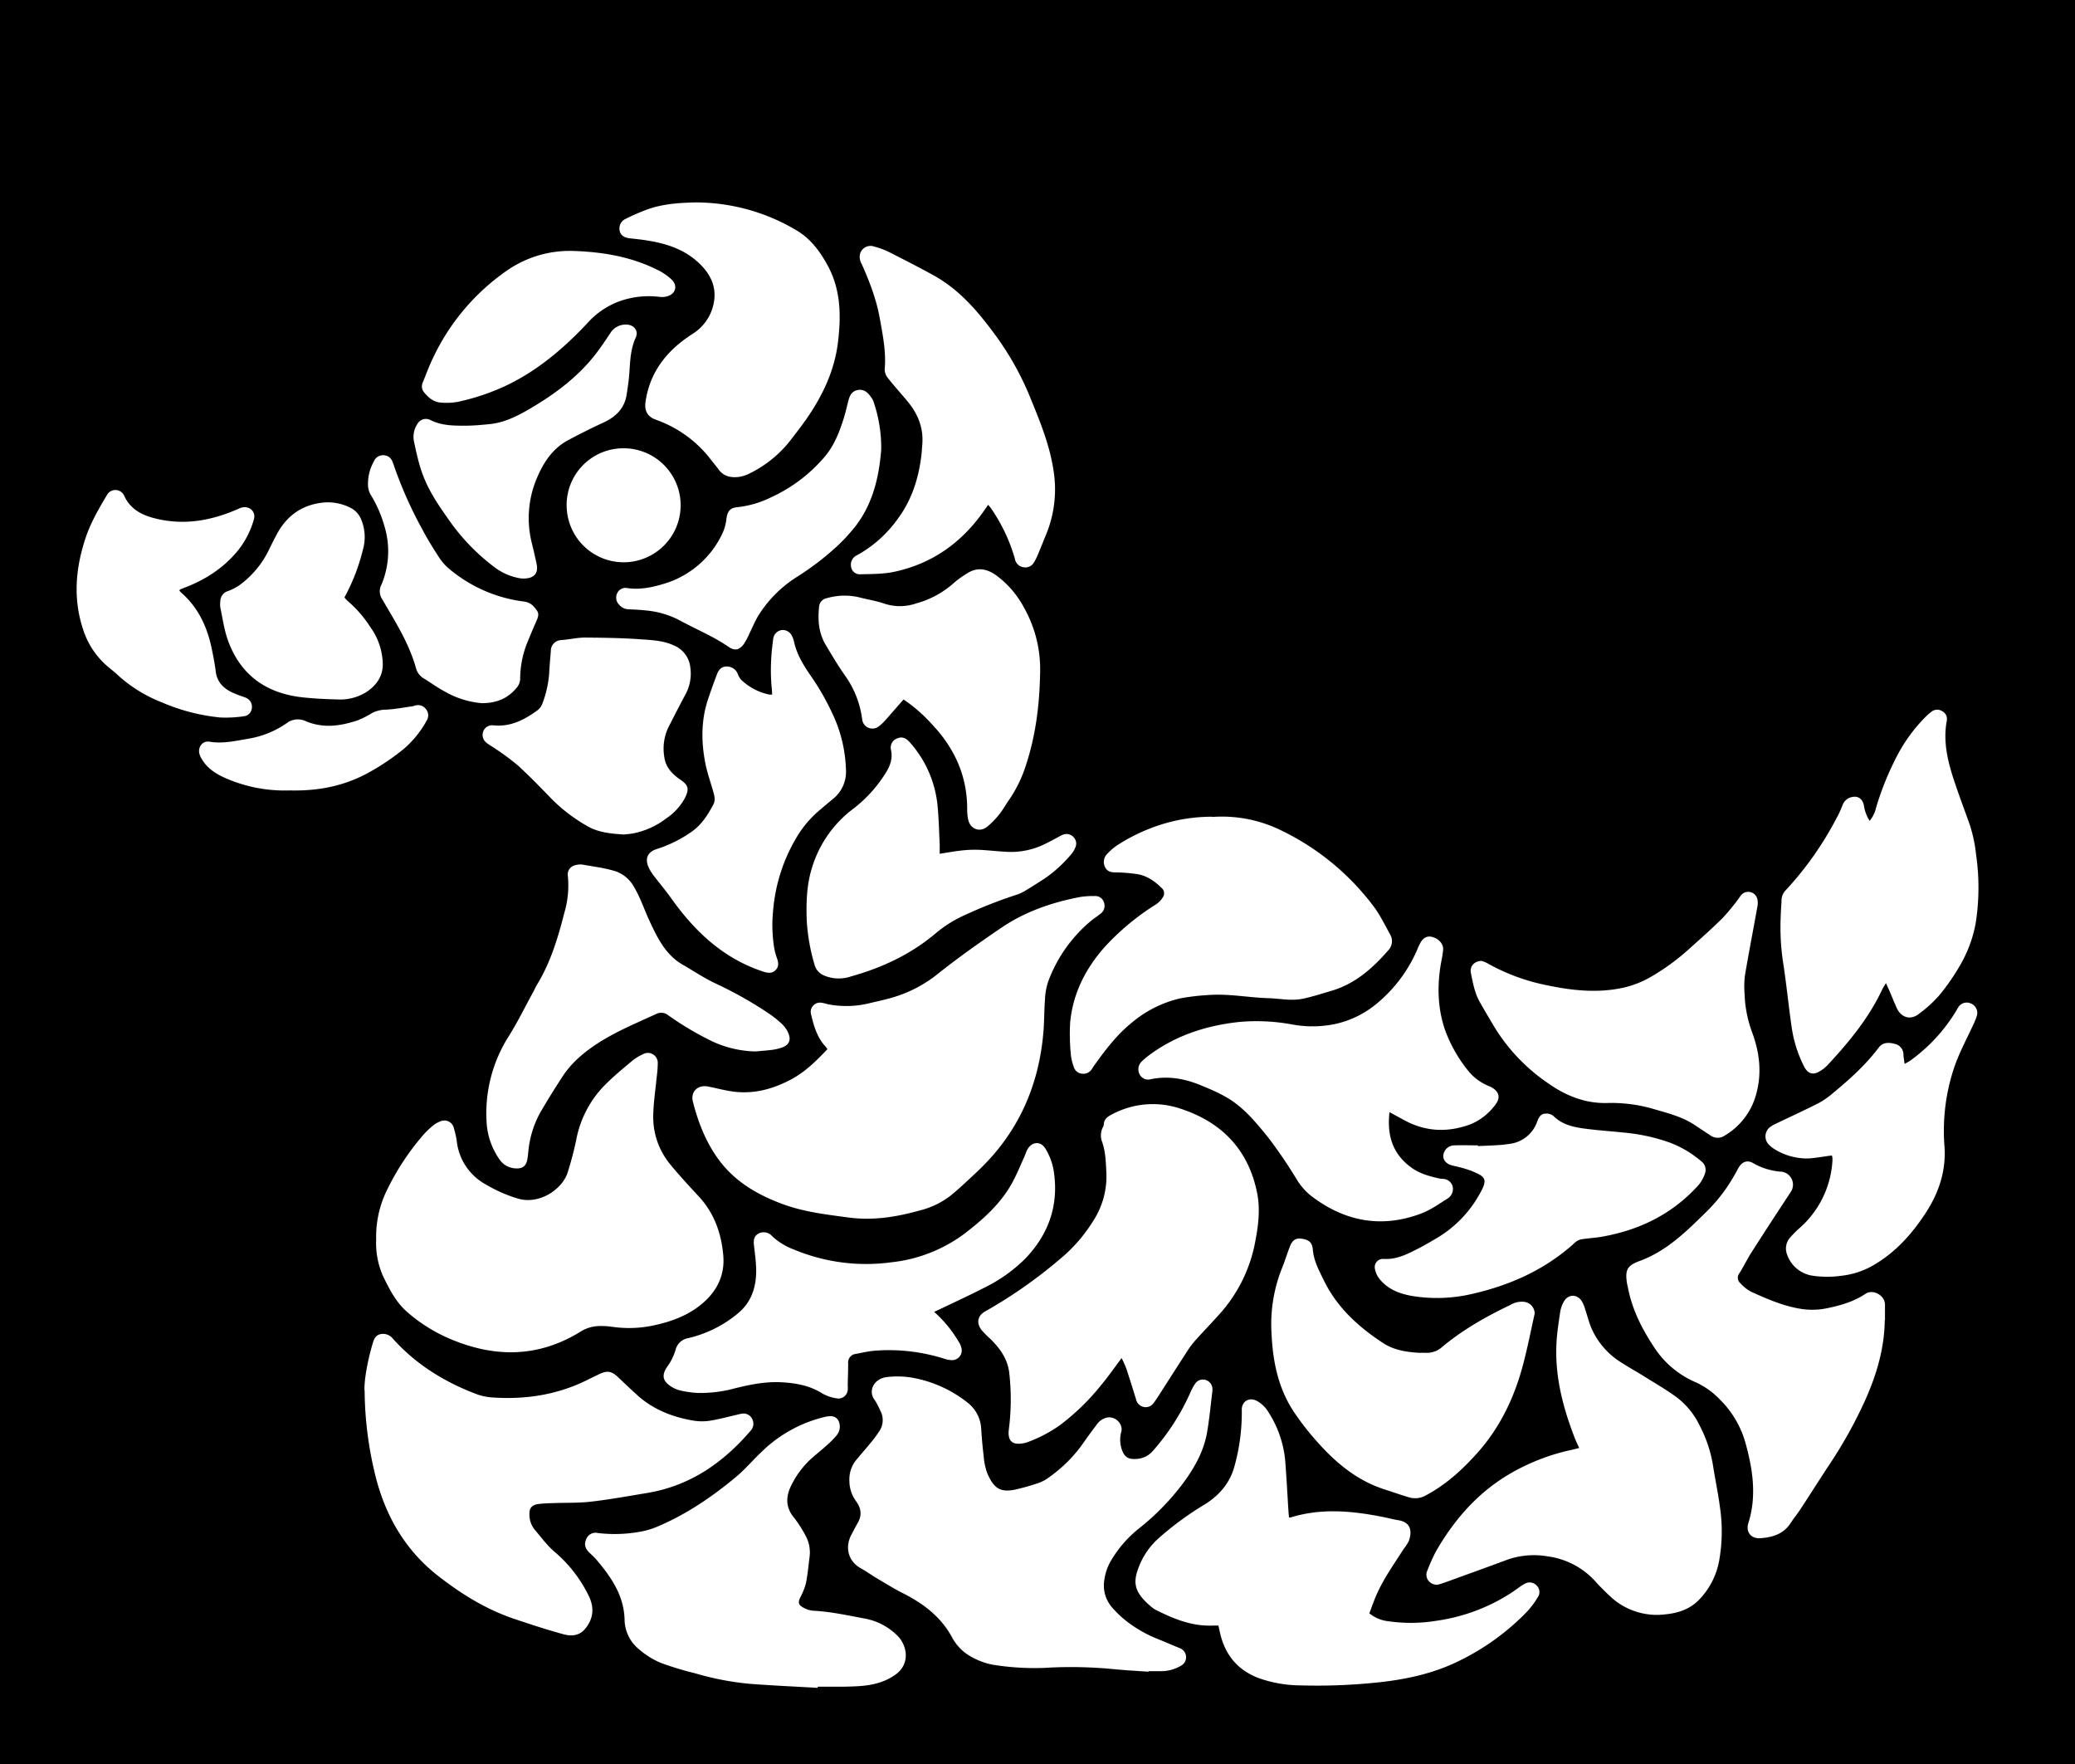 <svg id="Layer_1" data-name="Layer 1" xmlns="http://www.w3.org/2000/svg" viewBox="0 0 720 612"><defs><style>.cls-1{fill:none;stroke:#000;stroke-miterlimit:10;stroke-width:0.01px;}</style></defs><path d="M.48,612.48V.48h720v612Zm287.1-248c-3.8,4-7.67,7.85-12.51,10.44-6.25,3.35-12.91,5.2-20.07,4.28-3-.38-5.94-1.22-8.91-1.78-3.53-.67-6.07,1.84-5.18,5.32,1.82,7.09,4.44,13.85,8.77,19.83,5.67,7.82,13.6,12.43,22.46,15.69,7.41,2.72,15.22,3.62,23,4.65,8.27,1.1,16.42-.22,24.41-2.45a29,29,0,0,0,10.57-5c3.29-2.65,6.35-5.6,9.44-8.5,14.08-13.19,21.45-29.57,23-48.68.29-3.58.23-7.19.51-10.77a22.76,22.76,0,0,1,1.07-6.34,49.79,49.79,0,0,1,14.85-21.15c1.11-.91,2.33-1.69,3.45-2.59a3.4,3.4,0,0,0,1.1-3.88,3.1,3.1,0,0,0-3.11-2.2,30,30,0,0,0-5,.3c-9.74,1.84-19.05,5-27.3,10.57-7.73,5.24-15.39,10.64-22.68,16.48A45.56,45.56,0,0,1,308.54,347c-2.24.61-4.51,1.07-6.76,1.62a33.36,33.36,0,0,1-13.57.35c-.86-.14-1.69-.48-2.56-.58a3.22,3.22,0,0,0-3.75,4c.94,3.89,2,7.76,4.76,10.88C287,363.58,287.22,364,287.58,364.47ZM399,580.47v-.18c1.44,0,2.88,0,4.32,0a13.73,13.73,0,0,0,6.86-1.85,3.36,3.36,0,0,0-.39-6.18c-2.51-1-5-2.13-7.51-3.12A44,44,0,0,1,391.46,563a35.44,35.44,0,0,1-5.34-5.12,11.59,11.59,0,0,1-2.41-9.48,17.52,17.52,0,0,1,2.31-6.51,40.36,40.36,0,0,1,9.52-11,85.51,85.51,0,0,0,15.54-15.92c3.87-5.26,7.07-10.91,8.22-17.42.82-4.63,1.23-9.34,1.82-14a6.06,6.06,0,0,0,.06-.95,3.32,3.32,0,0,0-2.26-3.33,3.23,3.23,0,0,0-3.79,1.34,21.8,21.8,0,0,0-1.79,3.38,78.88,78.88,0,0,1-13,20.06,8,8,0,0,1-5.74,2.6c-2.69.18-4-.75-4.87-3.3a10.38,10.38,0,0,1-.17-6.14c.7-2.53-1.93-5.58-5.11-4.9a6.1,6.1,0,0,0-3.58,2.63c-1.74,2.29-3.43,4.62-5.09,7a49.11,49.11,0,0,1-11.65,11.32,12.44,12.44,0,0,1-3.16,1.67,75.18,75.18,0,0,1-8.29,2.36c-5.34,1.09-7.41-.66-9.61-5.63a22.16,22.16,0,0,1-1.27-6.06c-.39-3.17-.66-6.36-.86-9.55a12.26,12.26,0,0,0-4.79-9,43,43,0,0,0-17.87-8.35,30.88,30.88,0,0,0-9.78-.5c-4.9.45-7,5-4.41,8.15a23.59,23.59,0,0,1,1.76,3.39,6.9,6.9,0,0,1-.41,7.49,42.9,42.9,0,0,1-3.17,4.21c-1.57,1.92-3.23,3.76-4.79,5.68a10.59,10.59,0,0,0-2.27,7.15,11.92,11.92,0,0,0,2.28,7c1.78,2.42,2.17,4.91.59,7.59-.77,1.31-1.43,2.68-2.15,4-2.27,4.19-1.36,9.18,3.27,11.74,1.95,1.09,3.77,2.41,5.7,3.55,2.88,1.7,5.73,3.48,8.72,5,7.31,3.66,13.57,8.41,17.44,15.83.19.35.42.68.64,1a16.17,16.17,0,0,0,5.15,4.93,24.53,24.53,0,0,0,8.24,3.15A90.38,90.38,0,0,0,365.44,579a154.09,154.09,0,0,1,20.61.49C390.34,579.94,394.65,580.16,399,580.47Zm-268-150a28.36,28.36,0,0,0,2.5,13c2.16,4.36,4.34,8.72,8.1,12.05a55.61,55.61,0,0,0,15.83,9.8c15.42,6.33,30.38,6,44.75-3a12.62,12.62,0,0,1,6.62-1.78,25.83,25.83,0,0,1,4.3.29,40.39,40.39,0,0,0,14.54-.59c5.92-1.29,11.51-3.36,16.26-7.28,5.3-4.36,8.13-10,7.56-16.82-.64-7.7-3.14-14.81-8.57-20.64-3.32-3.57-6.63-7.16-9.73-10.92a25.78,25.78,0,0,1-6-17.53c.12-4.3.78-8.59,1.19-12.88a38.45,38.45,0,0,0,.37-4.77,3.45,3.45,0,0,0-5.22-3.14,17,17,0,0,0-3.47,2.1c-3.06,2.56-6.16,5.11-9,7.9a36.69,36.69,0,0,0-10.62,19.76,113.89,113.89,0,0,1-2.92,11.1c-1.67,5.63-9.49,11.38-17.15,9.23a50,50,0,0,1-11.39-5,19.54,19.54,0,0,1-10-15.21A28.86,28.86,0,0,0,158,392a3.39,3.39,0,0,0-4.84-2.43,8.46,8.46,0,0,0-2.46,1.44,29.05,29.05,0,0,0-3.6,3.5,87.77,87.77,0,0,0-12.84,19.89A36.61,36.61,0,0,0,131,430.51Zm-4,52.29a126.25,126.25,0,0,0,4,30.73c3.58,13.57,10.41,25.13,21.67,33.87,8.07,6.27,16.67,11.58,26.41,14.83,5.6,1.88,11.22,3.72,16.91,5.28,2.72.74,5.53.61,7.62-2,3-3.69,3.07-7.62,1-11.65A46.74,46.74,0,0,0,193.07,539c-2.72-2.28-4.87-5.25-7.19-8a8.19,8.19,0,0,1-1.68-4.92c-.14-2.25.75-3.47,3-3.78,1.73-.23,3.5-.27,5.25-.33,4.39-.17,8.81,0,13.15-.51,6.5-.75,12.95-1.93,19.41-3C239.89,516,251.4,508,261,496.79a3.53,3.53,0,0,0,.49-4,3.3,3.3,0,0,0-3.58-1.85,15.44,15.44,0,0,0-1.64.35c-3.11.71-6.2,1.56-9.34,2.07a18,18,0,0,1-5.72,0c-7.39-1.22-14.17-3.89-19.77-9-2.18-2-4.32-4-6.47-6.07-2.32-2.18-3.82-2.41-6.71-1-1.37.67-2.74,1.31-4.1,2-10.46,5.17-21.56,6.83-33.1,6a19.64,19.64,0,0,1-5.35-1.18c-11.14-4.23-21-10.34-29-19.31a4.31,4.31,0,0,0-4.11-1.47c-1.63.29-2.3,1.5-2.73,3C128,472.56,126.87,479,126.93,482.8Zm262.68-11.06a35.76,35.76,0,0,1,1.58,3.48c1.18,3.56,2.3,7.15,3.4,10.73a3.46,3.46,0,0,0,2.49,2.66,3.33,3.33,0,0,0,3.61-1.31c.68-.89,1.29-1.83,1.9-2.77,3.41-5.31,6.8-10.64,10.24-15.93a28,28,0,0,1,2.67-3.39c2.4-2.67,4.9-5.27,7.31-7.94a51.58,51.58,0,0,0,12.87-24.54c1.24-6.09,2.17-12.17.94-18.32-3-15-12.24-24.58-26.64-29.27a30,30,0,0,0-23.73,2c-1.52.77-2.75,1.62-2.84,3.5a2.32,2.32,0,0,1-.29.9,6.31,6.31,0,0,0-.3,5.13c1.2,3.38,1.29,6.9,1.47,10.4a28.26,28.26,0,0,1-4.08,16.27,54.86,54.86,0,0,1-12.51,14.42,165.6,165.6,0,0,1-25.34,17.67c-2.79,1.52-3.27,4.1-1.3,6.61a33.77,33.77,0,0,0,3.05,3.05c3.22,3.2,5.79,6.67,6.46,11.43a81.35,81.35,0,0,1-.13,20.09c-.4,3.74,1.14,5.27,4.81,4.68a8.92,8.92,0,0,0,1.62-.4,47.43,47.43,0,0,0,11.44-6A80.55,80.55,0,0,0,383,480.49C385.24,477.79,387.23,474.9,389.61,471.74Zm58.07,55.13c-.06-.62-.13-1.31-.18-2-.37-5.82-.67-11.65-1.12-17.46a37.55,37.55,0,0,0-5.76-16.86,10.84,10.84,0,0,0-4.07-4c-2.67-1.44-5.35.15-5.26,3.17a69.09,69.09,0,0,1-2.52,19.42c-1.5,5.73-5.18,10.06-10.12,13.18a109.86,109.86,0,0,0-15.87,11.56,25.93,25.93,0,0,0-6.7,9c-2.53,6-2.93,9.54,4,15.25a7.49,7.49,0,0,0,1.39.93c6.11,3.09,12.38,5.64,19.41,5.45.77,0,1.55,0,2.31,0,.25,1.14.43,2,.63,2.85,1.81,7.57,6.32,12.82,13.64,15.46a43.61,43.61,0,0,0,13.88,2.42,201.72,201.72,0,0,0,28-1.11c9-1,17.85-2.91,26.1-6.78a83.87,83.87,0,0,0,24.87-17.72,30.89,30.89,0,0,0,3.72-5,3.15,3.15,0,0,0-.38-4,3.35,3.35,0,0,0-4-.74,11.21,11.21,0,0,0-1.82,1.13c-1.18.81-2.33,1.69-3.55,2.45a64.3,64.3,0,0,1-25.7,9.39,54.31,54.31,0,0,1-16.25.15,12.69,12.69,0,0,1-6.77-2.77c.82-2.15,1.56-4.33,2.49-6.43,2.49-5.67,6.1-10.68,9.4-15.87a15.48,15.48,0,0,0,1.82-2.81c1.28-3.61.48-6.52-3.61-7.19-1.89-.31-3.75-.81-5.63-1.18-10.6-2.08-21.2-3.07-31.77.21C448.18,527,448,526.94,447.68,526.87Zm100.76-24c-1.08.26-1.92.49-2.77.67a73.09,73.09,0,0,0-21.78,8.54c-10.92,6.51-19,15.82-25.25,26.72a62.24,62.24,0,0,0-2.94,6.55,3.36,3.36,0,0,0,.56,3.8,3.54,3.54,0,0,0,4,.89c1.14-.35,2.27-.76,3.39-1.17,6.61-2.4,13.23-4.78,19.81-7.23a27.88,27.88,0,0,1,13.92-1.16,27.11,27.11,0,0,1,17.1,9.25c.27.3.53.6.82.88,1.3,1.29,2.57,2.62,3.93,3.85A23.59,23.59,0,0,0,578,560.6c4.39-.4,8.47-1.6,11.74-4.8A26.1,26.1,0,0,0,597,542a57.45,57.45,0,0,0,.25-18.87c-.61-4.75-1.65-9.44-2.36-14.18a45.94,45.94,0,0,0-4.7-14,26.94,26.94,0,0,0-8.18-9.9c-3.56-2.56-7.37-4.77-11.09-7.09-2.58-1.61-5.24-3.08-7.79-4.73a26.44,26.44,0,0,1-10.52-12.14c-.84-2.06-1.37-4.24-2.09-6.36a11.9,11.9,0,0,0-1.18-2.84c-1.76-2.63-4.92-2.43-6.34.37a10.64,10.64,0,0,0-1.12,3.14c-.53,3.63-1.12,7.27-1.32,10.92-.63,11.57,2.23,22.51,6.38,33.17C547.38,500.59,547.9,501.65,548.44,502.88Zm-127.32-219A58.37,58.37,0,0,0,402,287a63,63,0,0,0-13.56,6.54,19.41,19.41,0,0,0-3.82,3.23,3.93,3.93,0,0,0-.62,4.69c.82,1.55,2.24,1.72,3.89,1.69a55.67,55.67,0,0,1,6.43.5c3.68.38,6.55,2.28,9.14,4.83a2.43,2.43,0,0,1,.57,3.21,8,8,0,0,1-2.42,2.54,85.41,85.41,0,0,0-18,15c-6.61,7.54-10.93,16.14-11.82,26.2a73.59,73.59,0,0,0,.26,11,17.49,17.49,0,0,0,1,4.16A3.28,3.28,0,0,0,376,373a3.5,3.5,0,0,0,3.43-1.75c.22-.33.42-.68.65-1,3.87-5.39,7.86-10.72,13.07-14.92a40.16,40.16,0,0,1,16.76-8.45,75.29,75.29,0,0,1,9.74-1.17c7-.56,13.86.86,20.8,1.07,4.06.12,8.13,1.05,12.17.19,3.34-.72,6.62-1.78,9.91-2.75,8.13-2.41,14.21-7.76,19.63-14a4.57,4.57,0,0,0,.78-5.37c-1.94-3.49-3.68-7.15-6.1-10.28a87.87,87.87,0,0,0-32.9-26.52A46.55,46.55,0,0,0,421.12,283.91Zm61.49,102.54c2.06,1.11,3.79,2.07,5.55,3,7.4,3.87,15,4,22.71,1.09a20.37,20.37,0,0,0,8.37-6.65c2.12-2.65,1.23-5-1.93-6.42a18.11,18.11,0,0,1-7-4.87,49.45,49.45,0,0,1-8.47-14.67c-2.67-7.75-2.78-15.68-1.34-23.68a36.44,36.44,0,0,0,.67-4.25c.12-2.05-1.66-3.92-4-4.43-1.68-.37-3,.4-4,2.28-.36.71-.72,1.43-1,2.17a49.79,49.79,0,0,1-13.94,18.64,33.8,33.8,0,0,1-14.25,7.1,38.62,38.62,0,0,1-15.48.17,67.94,67.94,0,0,0-17.9-.84c-11.26,1.19-21.72,4.48-31,11.22a24.66,24.66,0,0,0-2.95,2.44,3.78,3.78,0,0,0-.78,4.61,3.33,3.33,0,0,0,3.91,1.61c6-1.22,11.73-.19,17.33,2.13,4.15,1.71,8.3,3.47,11.89,6.15,4.5,3.36,8.05,7.72,11.57,12.09a164.92,164.92,0,0,1,9.82,14.47,21.82,21.82,0,0,0,4.66,5.41c11.65,9.06,24.53,11.63,38.52,6.35,3.24-1.22,6.17-3.33,9.14-5.19a3.88,3.88,0,0,0,1.69-4.41,3.57,3.57,0,0,0-3.51-2.42,5.85,5.85,0,0,1-.72-.07c-3.77-.79-7.48-1.81-10.57-4.25C483.62,400.5,481.74,394.21,482.61,386.45Zm171.87,72c0-1.76,0-3.51,0-5.27,0-3.18-4.12-5.54-6.81-3.73-3.95,2.65-8.52,4-13.16,4.95a25.12,25.12,0,0,1-8.82.31c-6.25-.93-12-3.43-17.65-6a13.61,13.61,0,0,1-3.73-2.94,2.51,2.51,0,0,1-.36-3.45c1.49-2.36,2.7-4.9,4.21-7.26,4.48-7,9-13.95,13.59-20.9a4.54,4.54,0,0,0-3.12-7.09,22.79,22.79,0,0,1-9.78-2.91c-2.19-1.34-4.1-.53-5.34,1.81-.55,1.06-1.16,2.1-1.75,3.13a57.32,57.32,0,0,1-9.59,12.2c-6.79,6.66-13.55,13.34-22.81,16.73-4.49,1.65-5.14,3.25-4.36,8,.06.39.2.77.27,1.17,1.45,7.68,4.89,14.46,9.19,20.91a32.36,32.36,0,0,0,14.3,12,27,27,0,0,1,8.66,6.24,33.84,33.84,0,0,1,8.56,14.5c2.58,9.24,4.08,18.58,1.1,28.09-1,3.13.93,5.53,4.17,5.29,4.15-.31,8-1.39,10.48-5.24,1-1.55,2.19-3,3.2-4.49,3.46-5.28,6.83-10.62,10.31-15.89A155.92,155.92,0,0,0,647.8,486C651.7,477.24,654.36,468.15,654.48,458.44Zm-5.33-173.11a13.74,13.74,0,0,1-2-5.43c-.45-2.07-1.84-3.18-3.72-2.89a4.34,4.34,0,0,0-3.63,2.75c-.6,1.48-1.22,3-2,4.37a114.89,114.89,0,0,1-17.73,25.23,5,5,0,0,0-1.49,3.4c-.07,2-.25,4-.3,6a82.33,82.33,0,0,0,.73,15c1.22,7.65,1.95,15.37,3.06,23a43.63,43.63,0,0,0,4.37,13.88c1.17,2.26,2.92,3,5.11,1.74a12.15,12.15,0,0,0,3-2.29c7.42-8,14.35-16.34,19-26.32.28-.61.68-1.17,1.26-2.13.54,1.21.91,2,1.25,2.77.81,1.91,1.59,3.84,2.43,5.74,1.5,3.38,4.73,4.46,7.61,2.26a44.08,44.08,0,0,0,7.25-6.58,75.17,75.17,0,0,0,7.09-10.23A44.75,44.75,0,0,0,686,320.9a79.59,79.59,0,0,0,.17-23.87,50.23,50.23,0,0,0-2.4-11c-1.62-4.51-3.3-9-4.84-13.54-2.43-7.15-4.36-14.37-2.93-22a3,3,0,0,0-1.56-3.25,3.16,3.16,0,0,0-3.62.05,17.05,17.05,0,0,0-2,1.7,55.81,55.81,0,0,0-10.6,14.72,101.43,101.43,0,0,0-6.81,17.12A10.39,10.39,0,0,1,649.15,285.33Zm-365,300.73,0-.34c3,0,5.92,0,8.88,0,1.84,0,3.68-.07,5.51-.19,4.44-.3,8.66-1.25,12.42-3.86,5.53-3.85,4.17-10.28.93-13.55A21.4,21.4,0,0,0,300.46,562c-6-1.12-11.9-2.42-18-2.72a8.34,8.34,0,0,1-3.73-1.37c-1.27-.8-1.26-1.66-.63-3.09a24.53,24.53,0,0,0,2-4.87c.61-3,.88-6,1.25-9a12.08,12.08,0,0,0-1.33-7.67,42,42,0,0,0-4-6.24c-3-3.58-2.9-7.32-1-11.17a31.11,31.11,0,0,1,7.72-10c1.65-1.4,3.33-2.76,4.92-4.22a29.48,29.48,0,0,0,3.17-3.25,4.76,4.76,0,0,0,.52-5.18c-.95-1.44-2.34-1.7-4.72-1.15a47,47,0,0,0-22.13,12.34c-3,2.82-5.61,6-8.74,8.55-8.42,7-17.39,13.08-27.53,17.3a26.09,26.09,0,0,1-5.5,1.6,49,49,0,0,1-14.8.48,3.46,3.46,0,0,0-4.07,2.22c-.74,1.68-.41,3.07,1.07,4.54.85.84,1.77,1.63,2.54,2.54,5.11,6.06,9.53,12.39,9.73,20.83a13.39,13.39,0,0,0,4.88,10.1,28.65,28.65,0,0,0,7.43,4.73,106.71,106.71,0,0,0,12.12,3.7,99.62,99.62,0,0,0,19,3.67C268.53,585.26,276.35,585.62,284.17,586.06ZM241.93,70.7c-5.85.13-11.84.5-17.53,2.69-2.3.89-4.58,1.88-6.8,3a3.67,3.67,0,0,0-2.1,4.17c.35,1.57,1.52,2.38,3.57,2.61,2.38.26,4.76.51,7.12.94,5.72,1,11.19,2.84,15.71,6.66,5.11,4.32,7.9,9.62,5.83,16.51a16.14,16.14,0,0,1-7,9.07c-8.74,5.62-14.8,13.06-16.28,23.68-.41,2.89.7,5,3.44,6l.89.34a41.21,41.21,0,0,1,18.57,13.85c.79,1,1.65,2,2.38,3,1.72,2.49,4.22,3.05,7,2.74a11.66,11.66,0,0,0,3.63-1.11,40.67,40.67,0,0,0,14.13-11.26c2-2.56,4-5.17,5.9-7.86,5.56-8.05,9.68-16.67,10.87-26.56,1.11-9.29,1-18.3-3.7-26.81-2.72-4.94-6-9.26-10.93-12.11A68.54,68.54,0,0,0,241.93,70.7ZM343.35,175.61c.53.66.86,1,1.12,1.41a59.91,59.91,0,0,1,8.15,17.26,3.51,3.51,0,0,0,3,3,3.43,3.43,0,0,0,3.67-1.72,20.57,20.57,0,0,0,1.29-2.57c1-2.35,1.92-4.73,2.9-7.09a41.15,41.15,0,0,0,2.5-22.58c-1.4-9-4.92-17.36-8.33-25.69a101.21,101.21,0,0,0-12.61-22c-5.77-7.76-12.08-14.94-20.69-19.67-5-2.77-10.16-5.38-15.3-8a27.73,27.73,0,0,0-5.15-1.92,3.79,3.79,0,0,0-5,2.52,4.71,4.71,0,0,0,.54,3.44c2.64,5.92,5,11.93,6.2,18.35,1.09,6,2.36,12.07,1.81,18.31a4.85,4.85,0,0,0,1.13,3c2.22,2.82,4.65,5.47,6.93,8.24,3.48,4.23,5.41,9,5,14.58-.11,1.51-.19,3-.39,4.53-1,7.73-3.36,15-8,21.29a42.66,42.66,0,0,1-14.33,12.84,3.59,3.59,0,0,0-2,4,3.07,3.07,0,0,0,3.28,2.59c3.9-.11,7.88-.06,11.66-.86,13.19-2.8,23.46-10.12,31.15-21.13C342.34,177.12,342.77,176.47,343.35,175.61Zm-18.7,280,2.48-1.16c4.89-2.35,9.84-4.61,14.66-7.1a53.52,53.52,0,0,0,14.44-10.19c8.35-8.7,11.82-19,9.79-31a21.83,21.83,0,0,0-2.73-7.09c-1.69-2.88-4.89-2.57-6.41.37-.43.85-.7,1.78-1.1,2.66-1.25,2.75-2.4,5.57-3.82,8.24-3.9,7.38-10,12.88-16.43,17.85a51.58,51.58,0,0,1-25.76,10.22A65,65,0,0,1,276,434a22.89,22.89,0,0,1-7.53-4.58,3.89,3.89,0,0,0-4.76-1c-1.44.78-1.87,2-1.62,4.14.32,2.69.69,5.4.76,8.1.15,6-1.5,11.51-6.28,15.44a41.5,41.5,0,0,1-17.22,8.61,5.47,5.47,0,0,0-4.47,4.11,18.88,18.88,0,0,1-2.84,5.76c-2.08,3-1.67,5.08,1.4,7a9.87,9.87,0,0,0,3.06,1.31,36.81,36.81,0,0,0,5.9.86,45.59,45.59,0,0,0,13-1.58c5.38-1.33,10.74-2.43,16.32-2.12,5,.28,9.8,1.14,14.15,3.92a14.41,14.41,0,0,0,4.95,1.66,3.22,3.22,0,0,0,3.82-3c.07-.63,0-1.28,0-1.92.05-2.39.16-4.79.14-7.19a3,3,0,0,1,2.71-3.32c2.12-.4,4.23-.9,6.36-1.09a63.74,63.74,0,0,1,24.38,2.8,8.91,8.91,0,0,0,2.1.43,3.37,3.37,0,0,0,3.8-4,6.61,6.61,0,0,0-1-2.38A43,43,0,0,0,324.65,455.64ZM514.51,333.85c-2.52.08-4.1,1.94-3.67,4.12.69,3.44,1.31,6.94,3.05,10.06,1.56,2.79,3.22,5.52,4.83,8.28a64,64,0,0,0,18.6,19.77c6.09,4.35,12.74,7.18,20.48,7.09A52.15,52.15,0,0,1,573.41,385c5.21,1.55,10.51,2.73,15.12,5.81l5.4,3.57a4.37,4.37,0,0,0,5.14,0,23.88,23.88,0,0,0,11-15.11c1.78-7.06.85-14-1.65-20.72a41.94,41.94,0,0,1-2.58-13.1,31.67,31.67,0,0,1,.14-6.68c1.35-8,2.92-16,4.34-24a5.65,5.65,0,0,0-.19-2.8,3.25,3.25,0,0,0-5.34-1.12,15.12,15.12,0,0,0-1,1.35,79.76,79.76,0,0,1-5.46,6.65c-3.57,3.55-7.34,6.91-11.1,10.26a78.11,78.11,0,0,1-14.49,10.6,33.84,33.84,0,0,1-8.45,3.31c-9.18,2.15-18.34,1.13-27.32-.78a69.49,69.49,0,0,1-20.58-7.68A10.23,10.23,0,0,0,514.51,333.85ZM533,456.2a4.13,4.13,0,0,0-3.58-4.06,7.56,7.56,0,0,0-4.84,1.06c-8.38,4-16.47,8.56-23.63,14.54a8,8,0,0,1-5.9,2.08c-.72-.05-1.44,0-2.16,0-4.35-.27-8.7-.92-12.38-3.32-8.54-5.57-16-12.29-20.58-21.64-1.68-3.44-3.56-6.82-3.9-10.75-.21-2.45-1.16-3.44-3.74-3.86-2.08-.34-3.35.39-4.21,2.63-1,2.53-1.77,5.15-2.8,7.66a52.31,52.31,0,0,0-3.6,22.55c.45,10,2.41,19.51,8.21,27.9,1.63,2.37,3.36,4.68,5.2,6.89,7.06,8.45,14.94,15.82,25.73,19.31,2.81.91,5.6,1.89,8.43,2.74a7.46,7.46,0,0,0,6-.65c6.9-3.67,12.55-8.81,17.7-14.55,7.93-8.8,12.92-19.19,15.95-30.54C530.49,468.24,531.67,462.19,533,456.2ZM268.4,241.43a5,5,0,0,1-1.1,0,20.18,20.18,0,0,1-9.45-4.93,5.75,5.75,0,0,1-1.29-2,4.07,4.07,0,0,0-3.81-2.79c-1.92-.07-2.92,1.15-3.52,2.74-1.06,2.84-2.1,5.69-3.06,8.57-2.42,7.24-2.41,14.64-1,22,.64,3.44,1.85,6.77,2.81,10.15.42,1.48.8,3,0,4.44-1.95,3.69-4.17,7.16-7.75,9.59a44.37,44.37,0,0,1-11.77,5.81c-3.3,1-4.32,3.33-2.87,6.5a15.49,15.49,0,0,0,1.77,2.84c2,2.61,4.11,5.1,6,7.76,8.25,11.6,18.21,21,32.08,25.5,1.48.48,2.81.65,4-.42s1.31-2.35.68-4.17a24,24,0,0,1-.92-3.21,49.34,49.34,0,0,1-.48-13.13A59,59,0,0,1,276.89,291a37,37,0,0,1,8-9.45c1.59-1.34,3.17-2.69,4.77-4a12,12,0,0,0,4.36-10,48.62,48.62,0,0,0-3.59-17,87,87,0,0,0-8.55-15.5c-2.6-3.76-5-7.62-5.94-12.2a7.27,7.27,0,0,0-.68-1.78,3.52,3.52,0,0,0-3.53-2,3.48,3.48,0,0,0-2.92,2.8,6,6,0,0,0-.12,1,71.48,71.48,0,0,0-.52,15.54C268.31,239.3,268.33,240.32,268.4,241.43ZM314,243.16A54,54,0,0,1,324.07,252c7.76,8.27,12.09,17.95,12,29.43a16.4,16.4,0,0,0,.35,3.34c.65,3.27,3.9,4.64,6.52,2.6a27.52,27.52,0,0,0,4.33-4.43c1.2-1.48,2.11-3.2,3.22-4.77a45.18,45.18,0,0,0,5.91-12c3.54-10.64,4.85-21.65,5-32.81a43.43,43.43,0,0,0-5.59-22.06,33.33,33.33,0,0,0-9.62-11.19c-3.17-2.28-6.52-3-10-.78a32.26,32.26,0,0,0-4.85,3.49,32.26,32.26,0,0,1-12.95,7,17.27,17.27,0,0,1-11.05.08c-2.86-1-5.89-1.43-8.83-2.21a22.21,22.21,0,0,0-11.13.31,3.26,3.26,0,0,0-2.69,3c-.49,4.62-.15,9.13,2.3,13.23,2.09,3.5,4.17,7,6.5,10.35A33.43,33.43,0,0,1,299.64,250a3.57,3.57,0,0,0,5.77,2.49,15.21,15.21,0,0,0,2.27-2.12C309.77,248,311.8,245.67,314,243.16ZM262.61,365.27c1.91-.17,3.83-.31,5.73-.54a18,18,0,0,0,2.81-.6c3.21-.9,4.11-2.83,2.62-5.77a9.84,9.84,0,0,0-2-2.66,36.39,36.39,0,0,0-4.29-3.45,136.32,136.32,0,0,0-18.54-10.49c-4-1.85-7.64-4.34-11.45-6.52-6-3.42-8.82-9.24-11.58-15.14-1.92-4.11-3.29-8.45-5.71-12.37a11.49,11.49,0,0,0-6.87-5.2c-3.53-1-7.2-1.46-10.81-2.1a5.85,5.85,0,0,0-1.91.09c-2.07.36-3.37,1.82-3.1,3.86a33.53,33.53,0,0,1-1.22,12.81c-2.21,8.68-4.79,17.25-9.53,25-.45.75-.79,1.57-1.21,2.34C182.72,349.7,180.13,355,177,360A49.8,49.8,0,0,0,169.33,390a24.79,24.79,0,0,0,4.46,12.72,7,7,0,0,0,5.42,3.11c2.57.23,3.92-.81,4.3-3.34.11-.71.19-1.43.27-2.14a34.44,34.44,0,0,1,4.06-13.69c2.47-4.29,5.1-8.49,7.8-12.64,3.29-5.06,7.87-8.78,12.93-12,6.18-3.88,12.9-6.67,19.51-9.7a3.84,3.84,0,0,1,4.24.38,104.74,104.74,0,0,0,13.52,8.18A37.27,37.27,0,0,0,262.61,365.27ZM513.3,398.1l0-.25c-2.71,0-5.44-.11-8.15,0a3.87,3.87,0,0,0-3.87,3.56c-.05,1.71,1.12,2.94,3.32,3.48l.7.16a42.48,42.48,0,0,1,5.74,1.65c4.7,2,6,2.61,2.75,8.19a40.54,40.54,0,0,1-14.55,15c-2.27,1.34-4.54,2.69-6.89,3.88-3.7,1.88-7.39,3.76-11.79,3.47a2.87,2.87,0,0,0-3,3.48,7.68,7.68,0,0,0,1.53,3.39c3.07,3.89,7.46,5.4,12.12,6.11a53.37,53.37,0,0,0,19.56-.71c13.47-3,25.79-8.45,36.13-17.85a4.65,4.65,0,0,1,2.21-1.19c2.44-.41,4.93-.51,7.36-.95,12.54-2.24,23.55-7.47,32.4-16.83a12.41,12.41,0,0,0,3.19-5,3.7,3.7,0,0,0-1.22-4.29,36.74,36.74,0,0,0-11.08-6.56,64.22,64.22,0,0,0-14.46-3.29c-4.84-.53-9.72-.84-14.55-1.46-4.13-.53-8.19-1.34-11.35-4.53a4,4,0,0,0-2.86-.71c-1.54.12-2.17,1.4-2.68,2.74a11.56,11.56,0,0,1-9.55,7.73C520.66,397.92,517,397.88,513.3,398.1ZM326.55,296.68c0-1.36,0-2.31,0-3.26-.2-4.14-.3-8.3-.66-12.44a38.6,38.6,0,0,0-9.75-23c-1.33-1.5-2.67-2-4.21-1.37a3.39,3.39,0,0,0-2.3,4c.69,3-.3,5.6-1.81,8a46.71,46.71,0,0,1-11,12.25,40.07,40.07,0,0,0-14.69,21c-1.81,5.92-1.92,11.94-1.73,18a67.83,67.83,0,0,0,2.71,15.3,5.55,5.55,0,0,0,3.36,3.78,13,13,0,0,0,9.14.35c10.82-3,20.85-7.67,29.48-14.95a43.3,43.3,0,0,1,10.54-6.55A161.77,161.77,0,0,1,352.92,311a14.14,14.14,0,0,0,3.06-1.34c2.4-1.43,4.75-2.95,7.1-4.46a46.21,46.21,0,0,0,9.15-8.4,8.08,8.08,0,0,0,1.45-2.47,3.13,3.13,0,0,0-.63-3.35,3.3,3.3,0,0,0-3.49-1,7.45,7.45,0,0,0-1.52.7c-1.84,1-3.64,2-5.53,2.87A26.59,26.59,0,0,1,349.69,296c-3.25-.17-6.5-.57-9.76-.7a41.15,41.15,0,0,0-6,.27C331.6,295.82,329.25,296.27,326.55,296.68ZM636.11,401.36a3.8,3.8,0,0,1,.18.7,9.75,9.75,0,0,1,0,1.43,33.71,33.71,0,0,1-11.2,22.89,36.25,36.25,0,0,0-3.24,3.2,5.79,5.79,0,0,0-1.25,6.23,11.08,11.08,0,0,0,9,7.29,35,35,0,0,0,9.8,0,28.32,28.32,0,0,0,10.44-3.27c8-4.44,14-11.07,18.93-18.68,4.54-7,7.06-14.63,6.41-23.14a69,69,0,0,1,3-26c1.74-5.61,4.57-10.72,7-16a21.62,21.62,0,0,0,1.31-3.34,3.54,3.54,0,0,0-2.2-4.07,3.42,3.42,0,0,0-4.24,1.24c-.36.52-.64,1.11-1,1.66a58.45,58.45,0,0,1-15.53,16.8c-.6.45-1.29.77-2.15,1.28-.17-1.3-.38-2.24-.41-3.19a3.79,3.79,0,0,0-3.11-3.77c-2-.56-4.11-.53-5.45,1.26-4.5,6-10,10.95-15.75,15.7a27.83,27.83,0,0,1-5.09,3.58c-4.9,2.5-9.92,4.79-14.89,7.18a11.78,11.78,0,0,0-2.06,1.2,4.09,4.09,0,0,0-.48,5.94,9.91,9.91,0,0,0,2.24,1.79,21.43,21.43,0,0,0,11.66,3.13C630.74,402.21,633.32,401.71,636.11,401.36ZM217,290c.72-.08,1.84-.16,2.94-.34a27.37,27.37,0,0,0,11.72-5.24,19.76,19.76,0,0,0,6.55-7.21c1.48-3.08,1.13-4.34-1.65-6.23s-5.09-4.3-5.55-7.76a17.18,17.18,0,0,1,1.36-10.32c1.93-3.77,3.84-7.55,5.85-11.28a15.16,15.16,0,0,0,1.78-9.72,9.22,9.22,0,0,0-5.42-7.37c-3.58-1.75-7.44-1.95-11.21-2.22-6.61-.48-13.26-.6-19.89-.64-2.77,0-5.54.69-8.32.88a3.72,3.72,0,0,0-3.55,3.8c-.16,2.07-.36,4.14-.49,6.21a37.44,37.44,0,0,1-2.41,11.94,5.54,5.54,0,0,1-1.59,2.3c-4.59,3.36-9.47,5.95-15.47,5.32a3.31,3.31,0,0,0-3.47,2.05,3.42,3.42,0,0,0,1,3.92c.92.77,2,1.35,2.95,2a87,87,0,0,1,8.1,6c4.12,3.77,8,7.8,11.9,11.82a57.17,57.17,0,0,0,12,9.1C207.8,289.21,212.21,289.74,217,290ZM62.74,205.39c.07-.16.09-.25.13-.28a5.22,5.22,0,0,1,.85-.43c7.65-2.8,14.34-7,19.5-13.42a30.54,30.54,0,0,0,5.37-10.62c.77-2.65-1.53-4.74-4.23-4.08a9.39,9.39,0,0,0-1.33.52c-9.57,4.21-19.4,5.85-29.67,3-4.22-1.19-7.75-3.26-9.72-7.47a3.35,3.35,0,0,0-6.13-.25c-2.87,4.8-5.66,9.63-7.42,15-3.4,10.37-4.28,20.75-.84,31.31A28.09,28.09,0,0,0,38,231.85c1.1.93,2.25,1.8,3.29,2.79a49.1,49.1,0,0,0,15.17,9.45,68.37,68.37,0,0,0,20.32,5.31,42.39,42.39,0,0,0,8.33-.42,3.1,3.1,0,0,0,2.77-2.9,3.33,3.33,0,0,0-2-3.48c-.5-.25-1-.39-1.57-.6a36.26,36.26,0,0,1-3.77-1.53c-2.81-1.49-4.78-3.6-5.19-7-.33-2.69-.86-5.37-1.41-8-1.56-7.54-4.68-14.24-10.6-19.41A4.74,4.74,0,0,1,62.74,205.39Zm243.52-49A49.61,49.61,0,0,0,303.65,140a4.83,4.83,0,0,0-.61-1.3c-1.16-1.69-2.42-3.29-4.8-2.93s-3,2.21-3.48,4.1-.93,3.89-1.53,5.79c-1.55,4.91-3.41,9.67-6.87,13.6a53.83,53.83,0,0,1-18.71,13.93,34.24,34.24,0,0,1-11,3.21c-2.8.22-3.69,1.26-4.1,4a16.55,16.55,0,0,1-1.26,4.83A32.62,32.62,0,0,1,230.88,203c-4.12,1.27-8.34,2.15-12.75,1.5a3.13,3.13,0,0,0-3.53,1.88,3.47,3.47,0,0,0,.81,4,4.28,4.28,0,0,0,3.15,1.49c2.23.09,4.47.22,6.7.47a30.9,30.9,0,0,1,11.38,3.54c5.54,3,11.4,5.41,16.62,9,2.17,1.51,3.77,1.16,5.36-1a26.29,26.29,0,0,0,2-3.8c1-2,1.82-4.09,3-6A42.27,42.27,0,0,1,277,200.64a96.44,96.44,0,0,0,14.06-10.77,60.69,60.69,0,0,0,6.45-7.07C303.84,174.48,305.6,164.69,306.26,156.43ZM120,207.74a67.7,67.7,0,0,0,6.44-16.67,15.72,15.72,0,0,0-.62-10.33A7.72,7.72,0,0,0,122,176.6a17.32,17.32,0,0,0-9-1.8c-7.57.67-13,4.5-16.52,11.11-.87,1.62-1.68,3.27-2.49,4.91a33,33,0,0,1-10.58,12.79,18.24,18.24,0,0,1-3.79,1.92,3.73,3.73,0,0,0-2.7,3.56,9.09,9.09,0,0,0,0,2.15c.8,3.74,1.31,7.59,2.57,11.17,4.29,12.17,13.24,18.59,25.89,20,4,.44,8,.63,11.94.73a17.25,17.25,0,0,0,10.3-2.56c3.39-2.25,5.64-5.34,5.68-9.46a22.5,22.5,0,0,0-4.26-13,40.92,40.92,0,0,0-8-9.21A10.84,10.84,0,0,1,120,207.74Zm61.38-6.56c4.33.24,6-1.66,5.31-5-.5-2.43-1.07-4.84-1.66-7.25a35.43,35.43,0,0,1,1.84-22.78c2.29-5.39,5.47-10.16,10.84-13,4-2.13,8.08-4.18,12.21-6.08s7.28-4.86,8-9.67c.37-2.44.76-4.9.93-7.36.29-4.22.39-8.43,2.22-12.42,1.17-2.56-.83-4.71-3.69-4.53a6.19,6.19,0,0,0-5.15,3c-1.95,2.92-3.91,5.86-6.14,8.57-6.08,7.37-13.7,12.92-21.89,17.71-4.37,2.56-8.88,4.79-14,5.27-2.7.26-5.42.51-8.13.53-4.16,0-8.3,0-12.19-1.94a3.38,3.38,0,0,0-4.6,1.38,8.08,8.08,0,0,0-1.21,5.75c1,4.76,2,9.53,4,14,2.22,5.11,5.41,9.59,8.59,14.11a71.82,71.82,0,0,0,15.53,15.89A20.08,20.08,0,0,0,181.35,201.18Zm18.3-113.63a38.21,38.21,0,0,0-23.28,6.78,76.64,76.64,0,0,0-25.8,30.61c-1.28,2.65-2.28,5.44-3.4,8.17a3.23,3.23,0,0,0,.36,3.41c1.55,1.89,3.37,3.5,5.95,3.64a21.78,21.78,0,0,0,5.71-.24,77.57,77.57,0,0,0,17-5.71c10.9-5.21,19.93-12.92,28.13-21.67A27.78,27.78,0,0,1,215,105.16a30.45,30.45,0,0,1,14.37-1.68,7,7,0,0,0,2.37-.12c3.15-.74,4.09-3.72,1.75-5.93a19.14,19.14,0,0,0-4.48-3.12C219.82,89.61,209.88,87.9,199.65,87.55Zm-32,156.89c5.26,0,9.13-1.74,12.11-5.39a4.88,4.88,0,0,0,1.19-3.3,33.88,33.88,0,0,1,2.68-12.83c1-2.45,2-4.86,3.09-7.28.45-1.06.8-2.18.12-3.22-1.07-1.62-2.29-2.93-4.47-3.23a50,50,0,0,1-26-11.31,17.79,17.79,0,0,1-3.49-3.91c-2.09-3.21-4.12-6.48-5.91-9.87a142.74,142.74,0,0,1-10.06-22.77c-.52-1.6-1.38-2.71-3.1-2.9a3.45,3.45,0,0,0-3.66,2.18,15.89,15.89,0,0,0-2,8.53,7.11,7.11,0,0,0,1,3.12,42.42,42.42,0,0,1,4.61,10.51,29.78,29.78,0,0,1-1,20.65,4.88,4.88,0,0,0,.28,4.91c4.48,7.73,9.35,15.28,11.76,24a5.83,5.83,0,0,0,2.69,3.52c2.45,1.5,4.78,3.22,7.31,4.56A31,31,0,0,0,167.61,244.44ZM101.1,274.71c9.61.24,18.36-1.45,26.56-5.78a82.67,82.67,0,0,0,12.76-8.48,35.06,35.06,0,0,0,8.13-10,3.33,3.33,0,0,0-.19-3.84,3.43,3.43,0,0,0-3.57-1.43c-.39.06-.76.26-1.15.32-3,.43-6,1-9,1.17a11,11,0,0,0-5,1.15,32,32,0,0,1-5.12,2.59c-6,2-12,2.82-18,.24a6.37,6.37,0,0,0-6.55.71,32.54,32.54,0,0,1-13,5.35c-4.56.76-9.06,1.87-13.78,1.09-2.41-.39-4.09,1.78-3.53,4.16a6.75,6.75,0,0,0,.75,1.75c2,3.43,5.13,5.38,8.65,6.88A51.2,51.2,0,0,0,101.1,274.71Zm96-98.8A19.78,19.78,0,1,0,216.81,156,19.69,19.69,0,0,0,197.09,175.91Z" transform="translate(-0.48 -0.48)"/><path class="cls-1" d="M287.58,364.47c-.36-.49-.61-.89-.92-1.24-2.74-3.12-3.82-7-4.76-10.88a3.22,3.22,0,0,1,3.75-4c.87.1,1.7.44,2.56.58a33.36,33.36,0,0,0,13.57-.35c2.25-.55,4.52-1,6.76-1.62a45.56,45.56,0,0,0,16.83-8.26c7.29-5.84,14.95-11.24,22.68-16.48,8.25-5.59,17.56-8.73,27.3-10.57a30,30,0,0,1,5-.3,3.1,3.1,0,0,1,3.11,2.2,3.4,3.4,0,0,1-1.1,3.88c-1.12.9-2.34,1.68-3.45,2.59a49.79,49.79,0,0,0-14.85,21.15,22.76,22.76,0,0,0-1.07,6.34c-.28,3.58-.22,7.19-.51,10.77-1.53,19.11-8.9,35.49-23,48.68-3.09,2.9-6.15,5.85-9.44,8.5a29,29,0,0,1-10.57,5c-8,2.23-16.14,3.55-24.41,2.45-7.74-1-15.55-1.93-23-4.65-8.86-3.26-16.79-7.87-22.46-15.69-4.33-6-7-12.74-8.77-19.83-.89-3.48,1.65-6,5.18-5.32,3,.56,5.91,1.4,8.91,1.78,7.16.92,13.82-.93,20.07-4.28C279.91,372.32,283.78,368.51,287.58,364.47Z" transform="translate(-0.48 -0.48)"/><path class="cls-1" d="M399,580.47c-4.31-.31-8.62-.53-12.91-1a154.09,154.09,0,0,0-20.61-.49,90.38,90.38,0,0,1-20.31-1.13,24.53,24.53,0,0,1-8.24-3.15,16.17,16.17,0,0,1-5.15-4.93c-.22-.34-.45-.67-.64-1-3.87-7.42-10.13-12.17-17.44-15.83-3-1.5-5.84-3.28-8.72-5-1.93-1.14-3.75-2.46-5.7-3.55-4.63-2.56-5.54-7.55-3.27-11.74.72-1.34,1.38-2.71,2.15-4,1.58-2.68,1.19-5.17-.59-7.59a11.92,11.92,0,0,1-2.28-7,10.59,10.59,0,0,1,2.27-7.15c1.56-1.92,3.22-3.76,4.79-5.68a42.9,42.9,0,0,0,3.17-4.21,6.9,6.9,0,0,0,.41-7.49,23.59,23.59,0,0,0-1.76-3.39c-2.54-3.17-.49-7.7,4.41-8.15a30.88,30.88,0,0,1,9.78.5,43,43,0,0,1,17.87,8.35,12.26,12.26,0,0,1,4.79,9c.2,3.19.47,6.38.86,9.55a22.16,22.16,0,0,0,1.27,6.06c2.2,5,4.27,6.72,9.61,5.63a75.18,75.18,0,0,0,8.29-2.36,12.44,12.44,0,0,0,3.16-1.67,49.11,49.11,0,0,0,11.65-11.32c1.66-2.34,3.35-4.67,5.09-7a6.1,6.1,0,0,1,3.58-2.63c3.18-.68,5.81,2.37,5.11,4.9a10.38,10.38,0,0,0,.17,6.14c.86,2.55,2.18,3.48,4.87,3.3a8,8,0,0,0,5.74-2.6,78.88,78.88,0,0,0,13-20.06,21.8,21.8,0,0,1,1.79-3.38,3.23,3.23,0,0,1,3.79-1.34,3.32,3.32,0,0,1,2.26,3.33,6.06,6.06,0,0,1-.06.95c-.59,4.68-1,9.39-1.82,14-1.15,6.51-4.35,12.16-8.22,17.42a85.51,85.51,0,0,1-15.54,15.92,40.36,40.36,0,0,0-9.52,11,17.52,17.52,0,0,0-2.31,6.51,11.59,11.59,0,0,0,2.41,9.48,35.44,35.44,0,0,0,5.34,5.12,44,44,0,0,0,10.79,6.19c2.52,1,5,2.08,7.51,3.12a3.36,3.36,0,0,1,.39,6.18,13.73,13.73,0,0,1-6.86,1.85c-1.44,0-2.88,0-4.32,0Z" transform="translate(-0.48 -0.48)"/><path class="cls-1" d="M131,430.51a36.61,36.61,0,0,1,3.32-16.12,87.77,87.77,0,0,1,12.84-19.89,29.05,29.05,0,0,1,3.6-3.5,8.46,8.46,0,0,1,2.46-1.44A3.39,3.39,0,0,1,158,392a28.86,28.86,0,0,1,.82,4.24,19.54,19.54,0,0,0,10,15.21,50,50,0,0,0,11.39,5c7.66,2.15,15.48-3.6,17.15-9.23a113.89,113.89,0,0,0,2.92-11.1A36.69,36.69,0,0,1,211,376.32c2.85-2.79,5.95-5.34,9-7.9a17,17,0,0,1,3.47-2.1,3.45,3.45,0,0,1,5.22,3.14,38.45,38.45,0,0,1-.37,4.77c-.41,4.29-1.07,8.58-1.19,12.88a25.78,25.78,0,0,0,6,17.53c3.1,3.76,6.41,7.35,9.73,10.92,5.43,5.83,7.93,12.94,8.57,20.64.57,6.82-2.26,12.46-7.56,16.82-4.75,3.92-10.34,6-16.26,7.28a40.39,40.39,0,0,1-14.54.59,25.83,25.83,0,0,0-4.3-.29,12.62,12.62,0,0,0-6.62,1.78c-14.37,9-29.33,9.33-44.75,3a55.61,55.61,0,0,1-15.83-9.8c-3.76-3.33-5.94-7.69-8.1-12.05A28.36,28.36,0,0,1,131,430.51Z" transform="translate(-0.48 -0.48)"/><path class="cls-1" d="M126.93,482.8c-.06-3.81,1-10.24,2.89-16.57.43-1.49,1.1-2.7,2.73-3a4.31,4.31,0,0,1,4.11,1.47c8,9,17.89,15.08,29,19.31A19.64,19.64,0,0,0,171,485.2c11.54.85,22.64-.81,33.1-6,1.36-.68,2.73-1.32,4.1-2,2.89-1.4,4.39-1.17,6.71,1,2.15,2,4.29,4.07,6.47,6.07,5.6,5.15,12.38,7.82,19.77,9a18,18,0,0,0,5.72,0c3.14-.51,6.23-1.36,9.34-2.07a15.44,15.44,0,0,1,1.64-.35,3.3,3.3,0,0,1,3.58,1.85,3.53,3.53,0,0,1-.49,4C251.4,508,239.89,516,225,518.46c-6.46,1.06-12.91,2.24-19.41,3-4.34.5-8.76.34-13.15.51-1.75.06-3.52.1-5.25.33-2.27.31-3.16,1.53-3,3.78a8.19,8.19,0,0,0,1.68,4.92c2.32,2.74,4.47,5.71,7.19,8a46.74,46.74,0,0,1,11.48,14.89c2.07,4,2,8-1,11.65-2.09,2.6-4.9,2.73-7.62,2-5.69-1.56-11.31-3.4-16.91-5.28-9.74-3.25-18.34-8.56-26.41-14.83-11.26-8.74-18.09-20.3-21.67-33.87A126.25,126.25,0,0,1,126.93,482.8Z" transform="translate(-0.48 -0.48)"/><path class="cls-1" d="M389.61,471.74c-2.38,3.16-4.37,6.05-6.6,8.75a80.55,80.55,0,0,1-14.7,14.41,47.43,47.43,0,0,1-11.44,6,8.92,8.92,0,0,1-1.62.4c-3.67.59-5.21-.94-4.81-4.68a81.35,81.35,0,0,0,.13-20.09c-.67-4.76-3.24-8.23-6.46-11.43a33.77,33.77,0,0,1-3.05-3.05c-2-2.51-1.49-5.09,1.3-6.61a165.6,165.6,0,0,0,25.34-17.67,54.86,54.86,0,0,0,12.51-14.42,28.26,28.26,0,0,0,4.08-16.27c-.18-3.5-.27-7-1.47-10.4a6.31,6.31,0,0,1,.3-5.13,2.32,2.32,0,0,0,.29-.9c.09-1.88,1.32-2.73,2.84-3.5a30,30,0,0,1,23.73-2c14.4,4.69,23.61,14.24,26.64,29.27,1.23,6.15.3,12.23-.94,18.32a51.58,51.58,0,0,1-12.87,24.54c-2.41,2.67-4.91,5.27-7.31,7.94a28,28,0,0,0-2.67,3.39c-3.44,5.29-6.83,10.62-10.24,15.93-.61.94-1.22,1.88-1.9,2.77a3.33,3.33,0,0,1-3.61,1.31,3.46,3.46,0,0,1-2.49-2.66c-1.1-3.58-2.22-7.17-3.4-10.73A35.76,35.76,0,0,0,389.61,471.74Z" transform="translate(-0.48 -0.48)"/><path class="cls-1" d="M447.68,526.87c.33.07.5.16.63.12,10.57-3.28,21.17-2.29,31.77-.21,1.88.37,3.74.87,5.63,1.18,4.09.67,4.89,3.58,3.61,7.19A15.48,15.48,0,0,1,487.5,538c-3.3,5.19-6.91,10.2-9.4,15.87-.93,2.1-1.67,4.28-2.49,6.43a12.69,12.69,0,0,0,6.77,2.77,54.31,54.31,0,0,0,16.25-.15,64.3,64.3,0,0,0,25.7-9.39c1.22-.76,2.37-1.64,3.55-2.45a11.21,11.21,0,0,1,1.82-1.13,3.35,3.35,0,0,1,4,.74,3.15,3.15,0,0,1,.38,4,30.89,30.89,0,0,1-3.72,5,83.87,83.87,0,0,1-24.87,17.72c-8.25,3.87-17.08,5.74-26.1,6.78a201.72,201.72,0,0,1-28,1.11,43.61,43.61,0,0,1-13.88-2.42c-7.32-2.64-11.83-7.89-13.64-15.46-.2-.85-.38-1.71-.63-2.85-.76,0-1.54,0-2.31,0-7,.19-13.3-2.36-19.41-5.45a7.49,7.49,0,0,1-1.39-.93c-6.92-5.71-6.52-9.22-4-15.25a25.93,25.93,0,0,1,6.7-9,109.86,109.86,0,0,1,15.87-11.56c4.94-3.12,8.62-7.45,10.12-13.18a69.09,69.09,0,0,0,2.52-19.42c-.09-3,2.59-4.61,5.26-3.17a10.84,10.84,0,0,1,4.07,4,37.55,37.55,0,0,1,5.76,16.86c.45,5.81.75,11.64,1.12,17.46C447.55,525.56,447.62,526.25,447.68,526.87Z" transform="translate(-0.48 -0.48)"/><path class="cls-1" d="M548.44,502.88c-.54-1.23-1.06-2.29-1.49-3.39-4.15-10.66-7-21.6-6.38-33.17.2-3.65.79-7.29,1.32-10.92a10.64,10.64,0,0,1,1.12-3.14c1.42-2.8,4.58-3,6.34-.37a11.9,11.9,0,0,1,1.18,2.84c.72,2.12,1.25,4.3,2.09,6.36a26.44,26.44,0,0,0,10.52,12.14c2.55,1.65,5.21,3.12,7.79,4.73,3.72,2.32,7.53,4.53,11.09,7.09a26.94,26.94,0,0,1,8.18,9.9,45.94,45.94,0,0,1,4.7,14c.71,4.74,1.75,9.43,2.36,14.18A57.45,57.45,0,0,1,597,542a26.1,26.1,0,0,1-7.28,13.78c-3.27,3.2-7.35,4.4-11.74,4.8a23.59,23.59,0,0,1-18.79-6.13c-1.36-1.23-2.63-2.56-3.93-3.85-.29-.28-.55-.58-.82-.88a27.11,27.11,0,0,0-17.1-9.25,27.88,27.88,0,0,0-13.92,1.16c-6.58,2.45-13.2,4.83-19.81,7.23-1.12.41-2.25.82-3.39,1.17a3.54,3.54,0,0,1-4-.89,3.36,3.36,0,0,1-.56-3.8,62.24,62.24,0,0,1,2.94-6.55c6.29-10.9,14.33-20.21,25.25-26.72a73.09,73.09,0,0,1,21.78-8.54C546.52,503.37,547.36,503.14,548.44,502.88Z" transform="translate(-0.48 -0.48)"/><path class="cls-1" d="M421.12,283.91a46.55,46.55,0,0,1,22.8,4.19,87.87,87.87,0,0,1,32.9,26.52c2.42,3.13,4.16,6.79,6.1,10.28a4.57,4.57,0,0,1-.78,5.37c-5.42,6.21-11.5,11.56-19.63,14-3.29,1-6.57,2-9.91,2.75-4,.86-8.11-.07-12.17-.19-6.94-.21-13.83-1.63-20.8-1.07a75.29,75.29,0,0,0-9.74,1.17,40.16,40.16,0,0,0-16.76,8.45c-5.21,4.2-9.2,9.53-13.07,14.92-.23.33-.43.68-.65,1A3.5,3.5,0,0,1,376,373a3.28,3.28,0,0,1-2.93-2.47,17.49,17.49,0,0,1-1-4.16,73.59,73.59,0,0,1-.26-11c.89-10.06,5.21-18.66,11.82-26.2a85.41,85.41,0,0,1,18-15,8,8,0,0,0,2.42-2.54,2.43,2.43,0,0,0-.57-3.21c-2.59-2.55-5.46-4.45-9.14-4.83a55.67,55.67,0,0,0-6.43-.5c-1.65,0-3.07-.14-3.89-1.69a3.93,3.93,0,0,1,.62-4.69,19.41,19.41,0,0,1,3.82-3.23A63,63,0,0,1,402,287,58.37,58.37,0,0,1,421.12,283.91Z" transform="translate(-0.48 -0.48)"/><path class="cls-1" d="M482.61,386.45c-.87,7.76,1,14.05,7,18.77,3.09,2.44,6.8,3.46,10.57,4.25a5.85,5.85,0,0,0,.72.07,3.57,3.57,0,0,1,3.51,2.42,3.88,3.88,0,0,1-1.69,4.41c-3,1.86-5.9,4-9.14,5.19-14,5.28-26.87,2.71-38.52-6.35a21.82,21.82,0,0,1-4.66-5.41,164.92,164.92,0,0,0-9.82-14.47C437,391,433.49,386.6,429,383.24c-3.59-2.68-7.74-4.44-11.89-6.15-5.6-2.32-11.31-3.35-17.33-2.13a3.33,3.33,0,0,1-3.91-1.61,3.78,3.78,0,0,1,.78-4.61,24.66,24.66,0,0,1,2.95-2.44c9.23-6.74,19.69-10,31-11.22a67.94,67.94,0,0,1,17.9.84,38.62,38.62,0,0,0,15.48-.17,33.8,33.8,0,0,0,14.25-7.1A49.79,49.79,0,0,0,492.11,330c.31-.74.67-1.46,1-2.17,1-1.88,2.32-2.65,4-2.28,2.34.51,4.12,2.38,4,4.43a36.44,36.44,0,0,1-.67,4.25c-1.44,8-1.33,15.93,1.34,23.68a49.45,49.45,0,0,0,8.47,14.67,18.11,18.11,0,0,0,7,4.87c3.16,1.41,4.05,3.77,1.93,6.42a20.37,20.37,0,0,1-8.37,6.65c-7.68,2.94-15.31,2.78-22.71-1.09C486.4,388.52,484.67,387.56,482.61,386.45Z" transform="translate(-0.48 -0.48)"/><path class="cls-1" d="M654.48,458.44c-.12,9.71-2.78,18.8-6.68,27.55a155.92,155.92,0,0,1-12.56,22.6c-3.48,5.27-6.85,10.61-10.31,15.89-1,1.54-2.22,2.94-3.2,4.49-2.46,3.85-6.33,4.93-10.48,5.24-3.24.24-5.14-2.16-4.17-5.29,3-9.51,1.48-18.85-1.1-28.09a33.84,33.84,0,0,0-8.56-14.5,27,27,0,0,0-8.66-6.24,32.36,32.36,0,0,1-14.3-12c-4.3-6.45-7.74-13.23-9.19-20.91-.07-.4-.21-.78-.27-1.17-.78-4.71-.13-6.31,4.36-8,9.26-3.39,16-10.07,22.81-16.73a57.32,57.32,0,0,0,9.59-12.2c.59-1,1.2-2.07,1.75-3.13,1.24-2.34,3.15-3.15,5.34-1.81a22.79,22.79,0,0,0,9.78,2.91,4.54,4.54,0,0,1,3.12,7.09c-4.55,6.95-9.11,13.91-13.59,20.9-1.51,2.36-2.72,4.9-4.21,7.26a2.51,2.51,0,0,0,.36,3.45,13.61,13.61,0,0,0,3.73,2.94c5.69,2.54,11.4,5,17.65,6a25.12,25.12,0,0,0,8.82-.31c4.64-.95,9.21-2.3,13.16-4.95,2.69-1.81,6.85.55,6.81,3.73C654.46,454.93,654.48,456.68,654.48,458.44Z" transform="translate(-0.48 -0.48)"/><path class="cls-1" d="M649.15,285.33a10.39,10.39,0,0,0,2.26-4.52,101.43,101.43,0,0,1,6.81-17.12A55.81,55.81,0,0,1,668.82,249a17.05,17.05,0,0,1,2-1.7,3.16,3.16,0,0,1,3.62-.05,3,3,0,0,1,1.56,3.25c-1.43,7.68.5,14.9,2.93,22,1.54,4.54,3.22,9,4.84,13.54a50.23,50.23,0,0,1,2.4,11A79.59,79.59,0,0,1,686,320.9a44.75,44.75,0,0,1-5.46,14.76,75.17,75.17,0,0,1-7.09,10.23,44.08,44.08,0,0,1-7.25,6.58c-2.88,2.2-6.11,1.12-7.61-2.26-.84-1.9-1.62-3.83-2.43-5.74-.34-.79-.71-1.56-1.25-2.77-.58,1-1,1.52-1.26,2.13-4.67,10-11.6,18.33-19,26.32a12.15,12.15,0,0,1-3,2.29c-2.19,1.22-3.94.52-5.11-1.74a43.63,43.63,0,0,1-4.37-13.88c-1.11-7.67-1.84-15.39-3.06-23a82.33,82.33,0,0,1-.73-15c0-2,.23-4,.3-6a5,5,0,0,1,1.49-3.4,114.89,114.89,0,0,0,17.73-25.23c.74-1.41,1.36-2.89,2-4.37a4.34,4.34,0,0,1,3.63-2.75c1.88-.29,3.27.82,3.72,2.89A13.74,13.74,0,0,0,649.15,285.33Z" transform="translate(-0.48 -0.48)"/><path class="cls-1" d="M284.17,586.06c-7.82-.44-15.64-.8-23.46-1.35a99.62,99.62,0,0,1-19-3.67,106.71,106.71,0,0,1-12.12-3.7,28.65,28.65,0,0,1-7.43-4.73,13.39,13.39,0,0,1-4.88-10.1c-.2-8.44-4.62-14.77-9.73-20.83-.77-.91-1.69-1.7-2.54-2.54-1.48-1.47-1.81-2.86-1.07-4.54a3.46,3.46,0,0,1,4.07-2.22,49,49,0,0,0,14.8-.48,26.09,26.09,0,0,0,5.5-1.6c10.14-4.22,19.11-10.35,27.53-17.3,3.13-2.58,5.79-5.73,8.74-8.55a47,47,0,0,1,22.13-12.34c2.38-.55,3.77-.29,4.72,1.15a4.76,4.76,0,0,1-.52,5.18,29.48,29.48,0,0,1-3.17,3.25c-1.59,1.46-3.27,2.82-4.92,4.22a31.11,31.11,0,0,0-7.72,10c-1.92,3.85-2,7.59,1,11.17a42,42,0,0,1,4,6.24,12.08,12.08,0,0,1,1.33,7.67c-.37,3-.64,6-1.25,9a24.53,24.53,0,0,1-2,4.87c-.63,1.43-.64,2.29.63,3.09a8.34,8.34,0,0,0,3.73,1.37c6.1.3,12,1.6,18,2.72a21.4,21.4,0,0,1,11.47,6.07c3.24,3.27,4.6,9.7-.93,13.55-3.76,2.61-8,3.56-12.42,3.86-1.83.12-3.67.17-5.51.19-3,0-5.92,0-8.88,0Z" transform="translate(-0.48 -0.48)"/><path class="cls-1" d="M241.93,70.7a68.54,68.54,0,0,1,34.62,9.56c4.94,2.85,8.21,7.17,10.93,12.11,4.69,8.51,4.81,17.52,3.7,26.81-1.19,9.89-5.31,18.51-10.87,26.56-1.86,2.69-3.85,5.3-5.9,7.86a40.67,40.67,0,0,1-14.13,11.26,11.66,11.66,0,0,1-3.63,1.11c-2.75.31-5.25-.25-7-2.74-.73-1-1.59-2-2.38-3a41.21,41.21,0,0,0-18.57-13.85l-.89-.34c-2.74-1.07-3.85-3.15-3.44-6,1.48-10.62,7.54-18.06,16.28-23.68a16.14,16.14,0,0,0,7-9.07c2.07-6.89-.72-12.19-5.83-16.51-4.52-3.82-10-5.61-15.71-6.66-2.36-.43-4.74-.68-7.12-.94-2-.23-3.22-1-3.57-2.61a3.67,3.67,0,0,1,2.1-4.17c2.22-1.09,4.5-2.08,6.8-3C230.09,71.2,236.08,70.83,241.93,70.7Z" transform="translate(-0.48 -0.48)"/><path class="cls-1" d="M343.35,175.61c-.58.86-1,1.51-1.46,2.16-7.69,11-18,18.33-31.15,21.13-3.78.8-7.76.75-11.66.86a3.07,3.07,0,0,1-3.28-2.59,3.59,3.59,0,0,1,2-4,42.66,42.66,0,0,0,14.33-12.84c4.68-6.3,7-13.56,8-21.29.2-1.5.28-3,.39-4.53.41-5.57-1.52-10.35-5-14.58-2.28-2.77-4.71-5.42-6.93-8.24a4.85,4.85,0,0,1-1.13-3c.55-6.24-.72-12.26-1.81-18.31-1.15-6.42-3.56-12.43-6.2-18.35a4.71,4.71,0,0,1-.54-3.44,3.79,3.79,0,0,1,5-2.52A27.73,27.73,0,0,1,309.06,88c5.14,2.58,10.27,5.19,15.3,8,8.61,4.73,14.92,11.91,20.69,19.67a101.21,101.21,0,0,1,12.61,22c3.41,8.33,6.93,16.68,8.33,25.69a41.15,41.15,0,0,1-2.5,22.58c-1,2.36-1.91,4.74-2.9,7.09a20.57,20.57,0,0,1-1.29,2.57,3.43,3.43,0,0,1-3.67,1.72,3.51,3.51,0,0,1-3-3A59.91,59.91,0,0,0,344.47,177C344.21,176.63,343.88,176.27,343.35,175.61Z" transform="translate(-0.48 -0.48)"/><path class="cls-1" d="M324.65,455.64a43,43,0,0,1,8.52,10.24,6.61,6.61,0,0,1,1,2.38,3.37,3.37,0,0,1-3.8,4,8.91,8.91,0,0,1-2.1-.43,63.74,63.74,0,0,0-24.38-2.8c-2.13.19-4.24.69-6.36,1.09a3,3,0,0,0-2.71,3.32c0,2.4-.09,4.8-.14,7.19,0,.64,0,1.29,0,1.92a3.22,3.22,0,0,1-3.82,3,14.41,14.41,0,0,1-4.95-1.66c-4.35-2.78-9.14-3.64-14.15-3.92-5.58-.31-10.94.79-16.32,2.12a45.59,45.59,0,0,1-13,1.58,36.81,36.81,0,0,1-5.9-.86,9.87,9.87,0,0,1-3.06-1.31c-3.07-1.93-3.48-4-1.4-7a18.88,18.88,0,0,0,2.84-5.76,5.47,5.47,0,0,1,4.47-4.11,41.5,41.5,0,0,0,17.22-8.61c4.78-3.93,6.43-9.41,6.28-15.44-.07-2.7-.44-5.41-.76-8.1-.25-2.11.18-3.36,1.62-4.14a3.89,3.89,0,0,1,4.76,1A22.89,22.89,0,0,0,276,434a65,65,0,0,0,33.81,4.52,51.58,51.58,0,0,0,25.76-10.22c6.47-5,12.53-10.47,16.43-17.85,1.42-2.67,2.57-5.49,3.82-8.24.4-.88.67-1.81,1.1-2.66,1.52-2.94,4.72-3.25,6.41-.37a21.83,21.83,0,0,1,2.73,7.09c2,11.94-1.44,22.27-9.79,31a53.52,53.52,0,0,1-14.44,10.19c-4.82,2.49-9.77,4.75-14.66,7.1Z" transform="translate(-0.48 -0.48)"/><path class="cls-1" d="M514.51,333.85a10.23,10.23,0,0,1,1.87.71A69.49,69.49,0,0,0,537,342.24c9,1.91,18.14,2.93,27.32.78a33.84,33.84,0,0,0,8.45-3.31,78.11,78.11,0,0,0,14.49-10.6c3.76-3.35,7.53-6.71,11.1-10.26a79.76,79.76,0,0,0,5.46-6.65,15.12,15.12,0,0,1,1-1.35,3.25,3.25,0,0,1,5.34,1.12,5.65,5.65,0,0,1,.19,2.8c-1.42,8-3,16-4.34,24a31.67,31.67,0,0,0-.14,6.68,41.94,41.94,0,0,0,2.58,13.1c2.5,6.7,3.43,13.66,1.65,20.72a23.88,23.88,0,0,1-11,15.11,4.37,4.37,0,0,1-5.14,0l-5.4-3.57c-4.61-3.08-9.91-4.26-15.12-5.81a52.15,52.15,0,0,0-15.61-1.85c-7.74.09-14.39-2.74-20.48-7.09a64,64,0,0,1-18.6-19.77c-1.61-2.76-3.27-5.49-4.83-8.28-1.74-3.12-2.36-6.62-3.05-10.06C510.41,335.79,512,333.93,514.51,333.85Z" transform="translate(-0.48 -0.48)"/><path class="cls-1" d="M533,456.2c-1.36,6-2.54,12-4.13,18-3,11.35-8,21.74-15.95,30.54-5.15,5.74-10.8,10.88-17.7,14.55a7.46,7.46,0,0,1-6,.65c-2.83-.85-5.62-1.83-8.43-2.74-10.79-3.49-18.67-10.86-25.73-19.31-1.84-2.21-3.57-4.52-5.2-6.89-5.8-8.39-7.76-17.92-8.21-27.9a52.31,52.31,0,0,1,3.6-22.55c1-2.51,1.81-5.13,2.8-7.66.86-2.24,2.13-3,4.21-2.63,2.58.42,3.53,1.41,3.74,3.86.34,3.93,2.22,7.31,3.9,10.75,4.6,9.35,12,16.07,20.58,21.64,3.68,2.4,8,3,12.38,3.32.72.05,1.44,0,2.16,0a8,8,0,0,0,5.9-2.08c7.16-6,15.25-10.52,23.63-14.54a7.56,7.56,0,0,1,4.84-1.06A4.13,4.13,0,0,1,533,456.2Z" transform="translate(-0.48 -0.48)"/><path class="cls-1" d="M268.4,241.43c-.07-1.11-.09-2.13-.19-3.15a71.48,71.48,0,0,1,.52-15.54,6,6,0,0,1,.12-1,3.48,3.48,0,0,1,2.92-2.8,3.52,3.52,0,0,1,3.53,2,7.27,7.27,0,0,1,.68,1.78c.95,4.58,3.34,8.44,5.94,12.2a87,87,0,0,1,8.55,15.5,48.62,48.62,0,0,1,3.59,17,12,12,0,0,1-4.36,10c-1.6,1.33-3.18,2.68-4.77,4a37,37,0,0,0-8,9.45,59,59,0,0,0-8.14,25.83,49.34,49.34,0,0,0,.48,13.13,24,24,0,0,0,.92,3.21c.63,1.82.46,3.19-.68,4.17s-2.56.9-4,.42c-13.87-4.51-23.83-13.9-32.08-25.5-1.89-2.66-4-5.15-6-7.76a15.49,15.49,0,0,1-1.77-2.84c-1.45-3.17-.43-5.47,2.87-6.5a44.37,44.37,0,0,0,11.77-5.81c3.58-2.43,5.8-5.9,7.75-9.59.78-1.46.4-3,0-4.44-1-3.38-2.17-6.71-2.81-10.15-1.38-7.39-1.39-14.79,1-22,1-2.88,2-5.73,3.06-8.57.6-1.59,1.6-2.81,3.52-2.74a4.07,4.07,0,0,1,3.81,2.79,5.75,5.75,0,0,0,1.29,2,20.18,20.18,0,0,0,9.45,4.93A5,5,0,0,0,268.4,241.43Z" transform="translate(-0.48 -0.48)"/><path class="cls-1" d="M314,243.16c-2.22,2.51-4.25,4.85-6.34,7.16a15.21,15.21,0,0,1-2.27,2.12,3.57,3.57,0,0,1-5.77-2.49,33.43,33.43,0,0,0-6.13-15.38c-2.33-3.34-4.41-6.85-6.5-10.35-2.45-4.1-2.79-8.61-2.3-13.23a3.26,3.26,0,0,1,2.69-3,22.21,22.21,0,0,1,11.13-.31c2.94.78,6,1.22,8.83,2.21a17.27,17.27,0,0,0,11.05-.08,32.26,32.26,0,0,0,12.95-7,32.26,32.26,0,0,1,4.85-3.49c3.5-2.2,6.85-1.5,10,.78a33.33,33.33,0,0,1,9.62,11.19,43.43,43.43,0,0,1,5.59,22.06c-.18,11.16-1.49,22.17-5,32.81a45.18,45.18,0,0,1-5.91,12c-1.11,1.57-2,3.29-3.22,4.77a27.52,27.52,0,0,1-4.33,4.43c-2.62,2-5.87.67-6.52-2.6a16.4,16.4,0,0,1-.35-3.34c.08-11.48-4.25-21.16-12-29.43A54,54,0,0,0,314,243.16Z" transform="translate(-0.48 -0.48)"/><path class="cls-1" d="M262.61,365.27a37.27,37.27,0,0,1-16.77-4.4,104.74,104.74,0,0,1-13.52-8.18,3.84,3.84,0,0,0-4.24-.38c-6.61,3-13.33,5.82-19.51,9.7-5.06,3.18-9.64,6.9-12.93,12-2.7,4.15-5.33,8.35-7.8,12.64a34.44,34.44,0,0,0-4.06,13.69c-.08.71-.16,1.43-.27,2.14-.38,2.53-1.73,3.57-4.3,3.34a7,7,0,0,1-5.42-3.11A24.79,24.79,0,0,1,169.33,390,49.8,49.8,0,0,1,177,360c3.13-5,5.72-10.34,8.55-15.53.42-.77.76-1.59,1.21-2.34,4.74-7.73,7.32-16.3,9.53-25a33.53,33.53,0,0,0,1.22-12.81c-.27-2,1-3.5,3.1-3.86a5.85,5.85,0,0,1,1.91-.09c3.61.64,7.28,1.12,10.81,2.1a11.49,11.49,0,0,1,6.87,5.2c2.42,3.92,3.79,8.26,5.71,12.37,2.76,5.9,5.59,11.72,11.58,15.14,3.81,2.18,7.48,4.67,11.45,6.52a136.32,136.32,0,0,1,18.54,10.49,36.39,36.39,0,0,1,4.29,3.45,9.84,9.84,0,0,1,2,2.66c1.49,2.94.59,4.87-2.62,5.77a18,18,0,0,1-2.81.6C266.44,365,264.52,365.1,262.61,365.27Z" transform="translate(-0.48 -0.48)"/><path class="cls-1" d="M513.3,398.1c3.66-.22,7.36-.18,11-.74a11.56,11.56,0,0,0,9.55-7.73c.51-1.34,1.14-2.62,2.68-2.74a4,4,0,0,1,2.86.71c3.16,3.19,7.22,4,11.35,4.53,4.83.62,9.71.93,14.55,1.46a64.22,64.22,0,0,1,14.46,3.29,36.74,36.74,0,0,1,11.08,6.56,3.7,3.7,0,0,1,1.22,4.29,12.41,12.41,0,0,1-3.19,5c-8.85,9.36-19.86,14.59-32.4,16.83-2.43.44-4.92.54-7.36.95a4.65,4.65,0,0,0-2.21,1.19c-10.34,9.4-22.66,14.88-36.13,17.85a53.37,53.37,0,0,1-19.56.71c-4.66-.71-9.05-2.22-12.12-6.11a7.68,7.68,0,0,1-1.53-3.39,2.87,2.87,0,0,1,3-3.48c4.4.29,8.09-1.59,11.79-3.47,2.35-1.19,4.62-2.54,6.89-3.88a40.54,40.54,0,0,0,14.55-15c3.22-5.58,2-6.15-2.75-8.19a42.48,42.48,0,0,0-5.74-1.65l-.7-.16c-2.2-.54-3.37-1.77-3.32-3.48a3.87,3.87,0,0,1,3.87-3.56c2.71-.14,5.44,0,8.15,0Z" transform="translate(-0.48 -0.48)"/><path class="cls-1" d="M326.55,296.68c2.7-.41,5.05-.86,7.41-1.11a41.15,41.15,0,0,1,6-.27c3.26.13,6.51.53,9.76.7a26.59,26.59,0,0,0,12.82-2.42c1.89-.87,3.69-1.92,5.53-2.87a7.45,7.45,0,0,1,1.52-.7,3.3,3.3,0,0,1,3.49,1,3.13,3.13,0,0,1,.63,3.35,8.08,8.08,0,0,1-1.45,2.47,46.21,46.21,0,0,1-9.15,8.4c-2.35,1.51-4.7,3-7.1,4.46a14.14,14.14,0,0,1-3.06,1.34,161.77,161.77,0,0,0-17.31,6.79,43.3,43.3,0,0,0-10.54,6.55c-8.63,7.28-18.66,11.95-29.48,14.95a13,13,0,0,1-9.14-.35,5.55,5.55,0,0,1-3.36-3.78,67.83,67.83,0,0,1-2.71-15.3c-.19-6.1-.08-12.12,1.73-18a40.07,40.07,0,0,1,14.69-21,46.71,46.71,0,0,0,11-12.25c1.51-2.35,2.5-5,1.81-8a3.39,3.39,0,0,1,2.3-4c1.54-.6,2.88-.13,4.21,1.37a38.6,38.6,0,0,1,9.75,23c.36,4.14.46,8.3.66,12.44C326.58,294.37,326.55,295.32,326.55,296.68Z" transform="translate(-0.48 -0.48)"/><path class="cls-1" d="M636.11,401.36c-2.79.35-5.37.85-8,1a21.43,21.43,0,0,1-11.66-3.13,9.91,9.91,0,0,1-2.24-1.79,4.09,4.09,0,0,1,.48-5.94,11.78,11.78,0,0,1,2.06-1.2c5-2.39,10-4.68,14.89-7.18a27.83,27.83,0,0,0,5.09-3.58c5.73-4.75,11.25-9.72,15.75-15.7,1.34-1.79,3.43-1.82,5.45-1.26a3.79,3.79,0,0,1,3.11,3.77c0,.95.24,1.89.41,3.19.86-.51,1.55-.83,2.15-1.28a58.45,58.45,0,0,0,15.53-16.8c.32-.55.6-1.14,1-1.66a3.42,3.42,0,0,1,4.24-1.24,3.54,3.54,0,0,1,2.2,4.07,21.62,21.62,0,0,1-1.31,3.34c-2.41,5.31-5.24,10.42-7,16a69,69,0,0,0-3,26c.65,8.51-1.87,16.11-6.41,23.14-4.92,7.61-10.9,14.24-18.93,18.68a28.32,28.32,0,0,1-10.44,3.27,35,35,0,0,1-9.8,0,11.08,11.08,0,0,1-9-7.29,5.79,5.79,0,0,1,1.25-6.23,36.25,36.25,0,0,1,3.24-3.2,33.71,33.71,0,0,0,11.2-22.89,9.75,9.75,0,0,0,0-1.43A3.8,3.8,0,0,0,636.11,401.36Z" transform="translate(-0.48 -0.48)"/><path class="cls-1" d="M217,290c-4.75-.21-9.16-.74-12.88-3a57.17,57.17,0,0,1-12-9.1c-3.89-4-7.78-8.05-11.9-11.82a87,87,0,0,0-8.1-6c-1-.7-2-1.28-2.95-2a3.42,3.42,0,0,1-1-3.92,3.31,3.31,0,0,1,3.47-2.05c6,.63,10.88-2,15.47-5.32a5.54,5.54,0,0,0,1.59-2.3,37.44,37.44,0,0,0,2.41-11.94c.13-2.07.33-4.14.49-6.21a3.72,3.72,0,0,1,3.55-3.8c2.78-.19,5.55-.89,8.32-.88,6.63,0,13.28.16,19.89.64,3.77.27,7.63.47,11.21,2.22a9.22,9.22,0,0,1,5.42,7.37,15.16,15.16,0,0,1-1.78,9.72c-2,3.73-3.92,7.51-5.85,11.28A17.18,17.18,0,0,0,231,263.17c.46,3.46,2.74,5.86,5.55,7.76s3.13,3.15,1.65,6.23a19.76,19.76,0,0,1-6.55,7.21,27.37,27.37,0,0,1-11.72,5.24C218.8,289.79,217.68,289.87,217,290Z" transform="translate(-0.48 -0.48)"/><path class="cls-1" d="M62.74,205.39a4.74,4.74,0,0,0,.56.67c5.92,5.17,9,11.87,10.6,19.41.55,2.66,1.08,5.34,1.41,8,.41,3.37,2.38,5.48,5.19,7A36.26,36.26,0,0,0,84.27,242c.52.21,1.07.35,1.57.6a3.33,3.33,0,0,1,2,3.48,3.1,3.1,0,0,1-2.77,2.9,42.39,42.39,0,0,1-8.33.42,68.37,68.37,0,0,1-20.32-5.31,49.1,49.1,0,0,1-15.17-9.45c-1-1-2.19-1.86-3.29-2.79a28.09,28.09,0,0,1-8.73-13.21c-3.44-10.56-2.56-20.94.84-31.31,1.76-5.37,4.55-10.2,7.42-15a3.35,3.35,0,0,1,6.13.25c2,4.21,5.5,6.28,9.72,7.47,10.27,2.88,20.1,1.24,29.67-3a9.39,9.39,0,0,1,1.33-.52c2.7-.66,5,1.43,4.23,4.08a30.54,30.54,0,0,1-5.37,10.62c-5.16,6.45-11.85,10.62-19.5,13.42a5.22,5.22,0,0,0-.85.43S62.81,205.23,62.74,205.39Z" transform="translate(-0.48 -0.48)"/><path class="cls-1" d="M306.26,156.43c-.66,8.26-2.42,18-8.71,26.37a60.69,60.69,0,0,1-6.45,7.07A96.44,96.44,0,0,1,277,200.64a42.27,42.27,0,0,0-13.47,13.44c-1.15,1.91-2,4-3,6a26.29,26.29,0,0,1-2,3.8c-1.59,2.16-3.19,2.51-5.36,1-5.22-3.63-11.08-6-16.62-9a30.9,30.9,0,0,0-11.38-3.54c-2.23-.25-4.47-.38-6.7-.47a4.28,4.28,0,0,1-3.15-1.49,3.47,3.47,0,0,1-.81-4,3.13,3.13,0,0,1,3.53-1.88c4.41.65,8.63-.23,12.75-1.5a32.62,32.62,0,0,0,20.41-17.69,16.55,16.55,0,0,0,1.26-4.83c.41-2.77,1.3-3.81,4.1-4a34.24,34.24,0,0,0,11-3.21,53.83,53.83,0,0,0,18.71-13.93c3.46-3.93,5.32-8.69,6.87-13.6.6-1.9,1-3.87,1.53-5.79s1.16-3.75,3.48-4.1,3.64,1.24,4.8,2.93a4.83,4.83,0,0,1,.61,1.3A49.61,49.61,0,0,1,306.26,156.43Z" transform="translate(-0.48 -0.48)"/><path class="cls-1" d="M120,207.74a10.84,10.84,0,0,0,1.08,1.17,40.92,40.92,0,0,1,8,9.21,22.5,22.5,0,0,1,4.26,13c0,4.12-2.29,7.21-5.68,9.46a17.25,17.25,0,0,1-10.3,2.56c-4-.1-8-.29-11.94-.73-12.65-1.42-21.6-7.84-25.89-20-1.26-3.58-1.77-7.43-2.57-11.17a9.09,9.09,0,0,1,0-2.15,3.73,3.73,0,0,1,2.7-3.56,18.24,18.24,0,0,0,3.79-1.92A33,33,0,0,0,94,190.82c.81-1.64,1.62-3.29,2.49-4.91,3.54-6.61,9-10.44,16.52-11.11a17.32,17.32,0,0,1,9,1.8,7.72,7.72,0,0,1,3.79,4.14,15.72,15.72,0,0,1,.62,10.33A67.7,67.7,0,0,1,120,207.74Z" transform="translate(-0.48 -0.48)"/><path class="cls-1" d="M181.35,201.18a20.08,20.08,0,0,1-9.26-3.83,71.82,71.82,0,0,1-15.53-15.89c-3.18-4.52-6.37-9-8.59-14.11-1.95-4.51-2.93-9.28-4-14a8.08,8.08,0,0,1,1.21-5.75,3.38,3.38,0,0,1,4.6-1.38c3.89,2,8,2,12.19,1.94,2.71,0,5.43-.27,8.13-.53,5.15-.48,9.66-2.71,14-5.27,8.19-4.79,15.81-10.34,21.89-17.71,2.23-2.71,4.19-5.65,6.14-8.57a6.19,6.19,0,0,1,5.15-3c2.86-.18,4.86,2,3.69,4.53-1.83,4-1.93,8.2-2.22,12.42-.17,2.46-.56,4.92-.93,7.36-.72,4.81-3.73,7.71-8,9.67s-8.19,3.95-12.21,6.08c-5.37,2.83-8.55,7.6-10.84,13A35.43,35.43,0,0,0,185,188.91c.59,2.41,1.16,4.82,1.66,7.25C187.36,199.52,185.68,201.42,181.35,201.18Z" transform="translate(-0.48 -0.48)"/><path class="cls-1" d="M199.65,87.55c10.23.35,20.17,2.06,29.4,6.76a19.14,19.14,0,0,1,4.48,3.12c2.34,2.21,1.4,5.19-1.75,5.93a7,7,0,0,1-2.37.12A30.45,30.45,0,0,0,215,105.16a27.78,27.78,0,0,0-10.73,7.38c-8.2,8.75-17.23,16.46-28.13,21.67a77.57,77.57,0,0,1-17,5.71,21.78,21.78,0,0,1-5.71.24c-2.58-.14-4.4-1.75-5.95-3.64a3.23,3.23,0,0,1-.36-3.41c1.12-2.73,2.12-5.52,3.4-8.17a76.64,76.64,0,0,1,25.8-30.61A38.21,38.21,0,0,1,199.65,87.55Z" transform="translate(-0.48 -0.48)"/><path class="cls-1" d="M167.61,244.44a31,31,0,0,1-12.85-4c-2.53-1.34-4.86-3.06-7.31-4.56a5.83,5.83,0,0,1-2.69-3.52c-2.41-8.75-7.28-16.3-11.76-24a4.88,4.88,0,0,1-.28-4.91,29.78,29.78,0,0,0,1-20.65,42.42,42.42,0,0,0-4.61-10.51,7.11,7.11,0,0,1-1-3.12,15.89,15.89,0,0,1,2-8.53,3.45,3.45,0,0,1,3.66-2.18c1.72.19,2.58,1.3,3.1,2.9a142.74,142.74,0,0,0,10.06,22.77c1.79,3.39,3.82,6.66,5.91,9.87a17.79,17.79,0,0,0,3.49,3.91,50,50,0,0,0,26,11.31c2.18.3,3.4,1.61,4.47,3.23.68,1,.33,2.16-.12,3.22-1,2.42-2.13,4.83-3.09,7.28a33.88,33.88,0,0,0-2.68,12.83,4.88,4.88,0,0,1-1.19,3.3C176.74,242.7,172.87,244.42,167.61,244.44Z" transform="translate(-0.48 -0.48)"/><path class="cls-1" d="M101.1,274.71a51.2,51.2,0,0,1-22-4.1c-3.52-1.5-6.68-3.45-8.65-6.88a6.75,6.75,0,0,1-.75-1.75c-.56-2.38,1.12-4.55,3.53-4.16,4.72.78,9.22-.33,13.78-1.09a32.54,32.54,0,0,0,13-5.35,6.37,6.37,0,0,1,6.55-.71c6.05,2.58,12.06,1.76,18-.24a32,32,0,0,0,5.12-2.59,11,11,0,0,1,5-1.15c3-.14,6-.74,9-1.17.39-.06.76-.26,1.15-.32a3.43,3.43,0,0,1,3.57,1.43,3.33,3.33,0,0,1,.19,3.84,35.06,35.06,0,0,1-8.13,10,82.67,82.67,0,0,1-12.76,8.48C119.46,273.26,110.71,275,101.1,274.71Z" transform="translate(-0.48 -0.48)"/><path class="cls-1" d="M197.09,175.91A19.78,19.78,0,1,1,217,195.59,19.7,19.7,0,0,1,197.09,175.91Z" transform="translate(-0.48 -0.48)"/></svg>